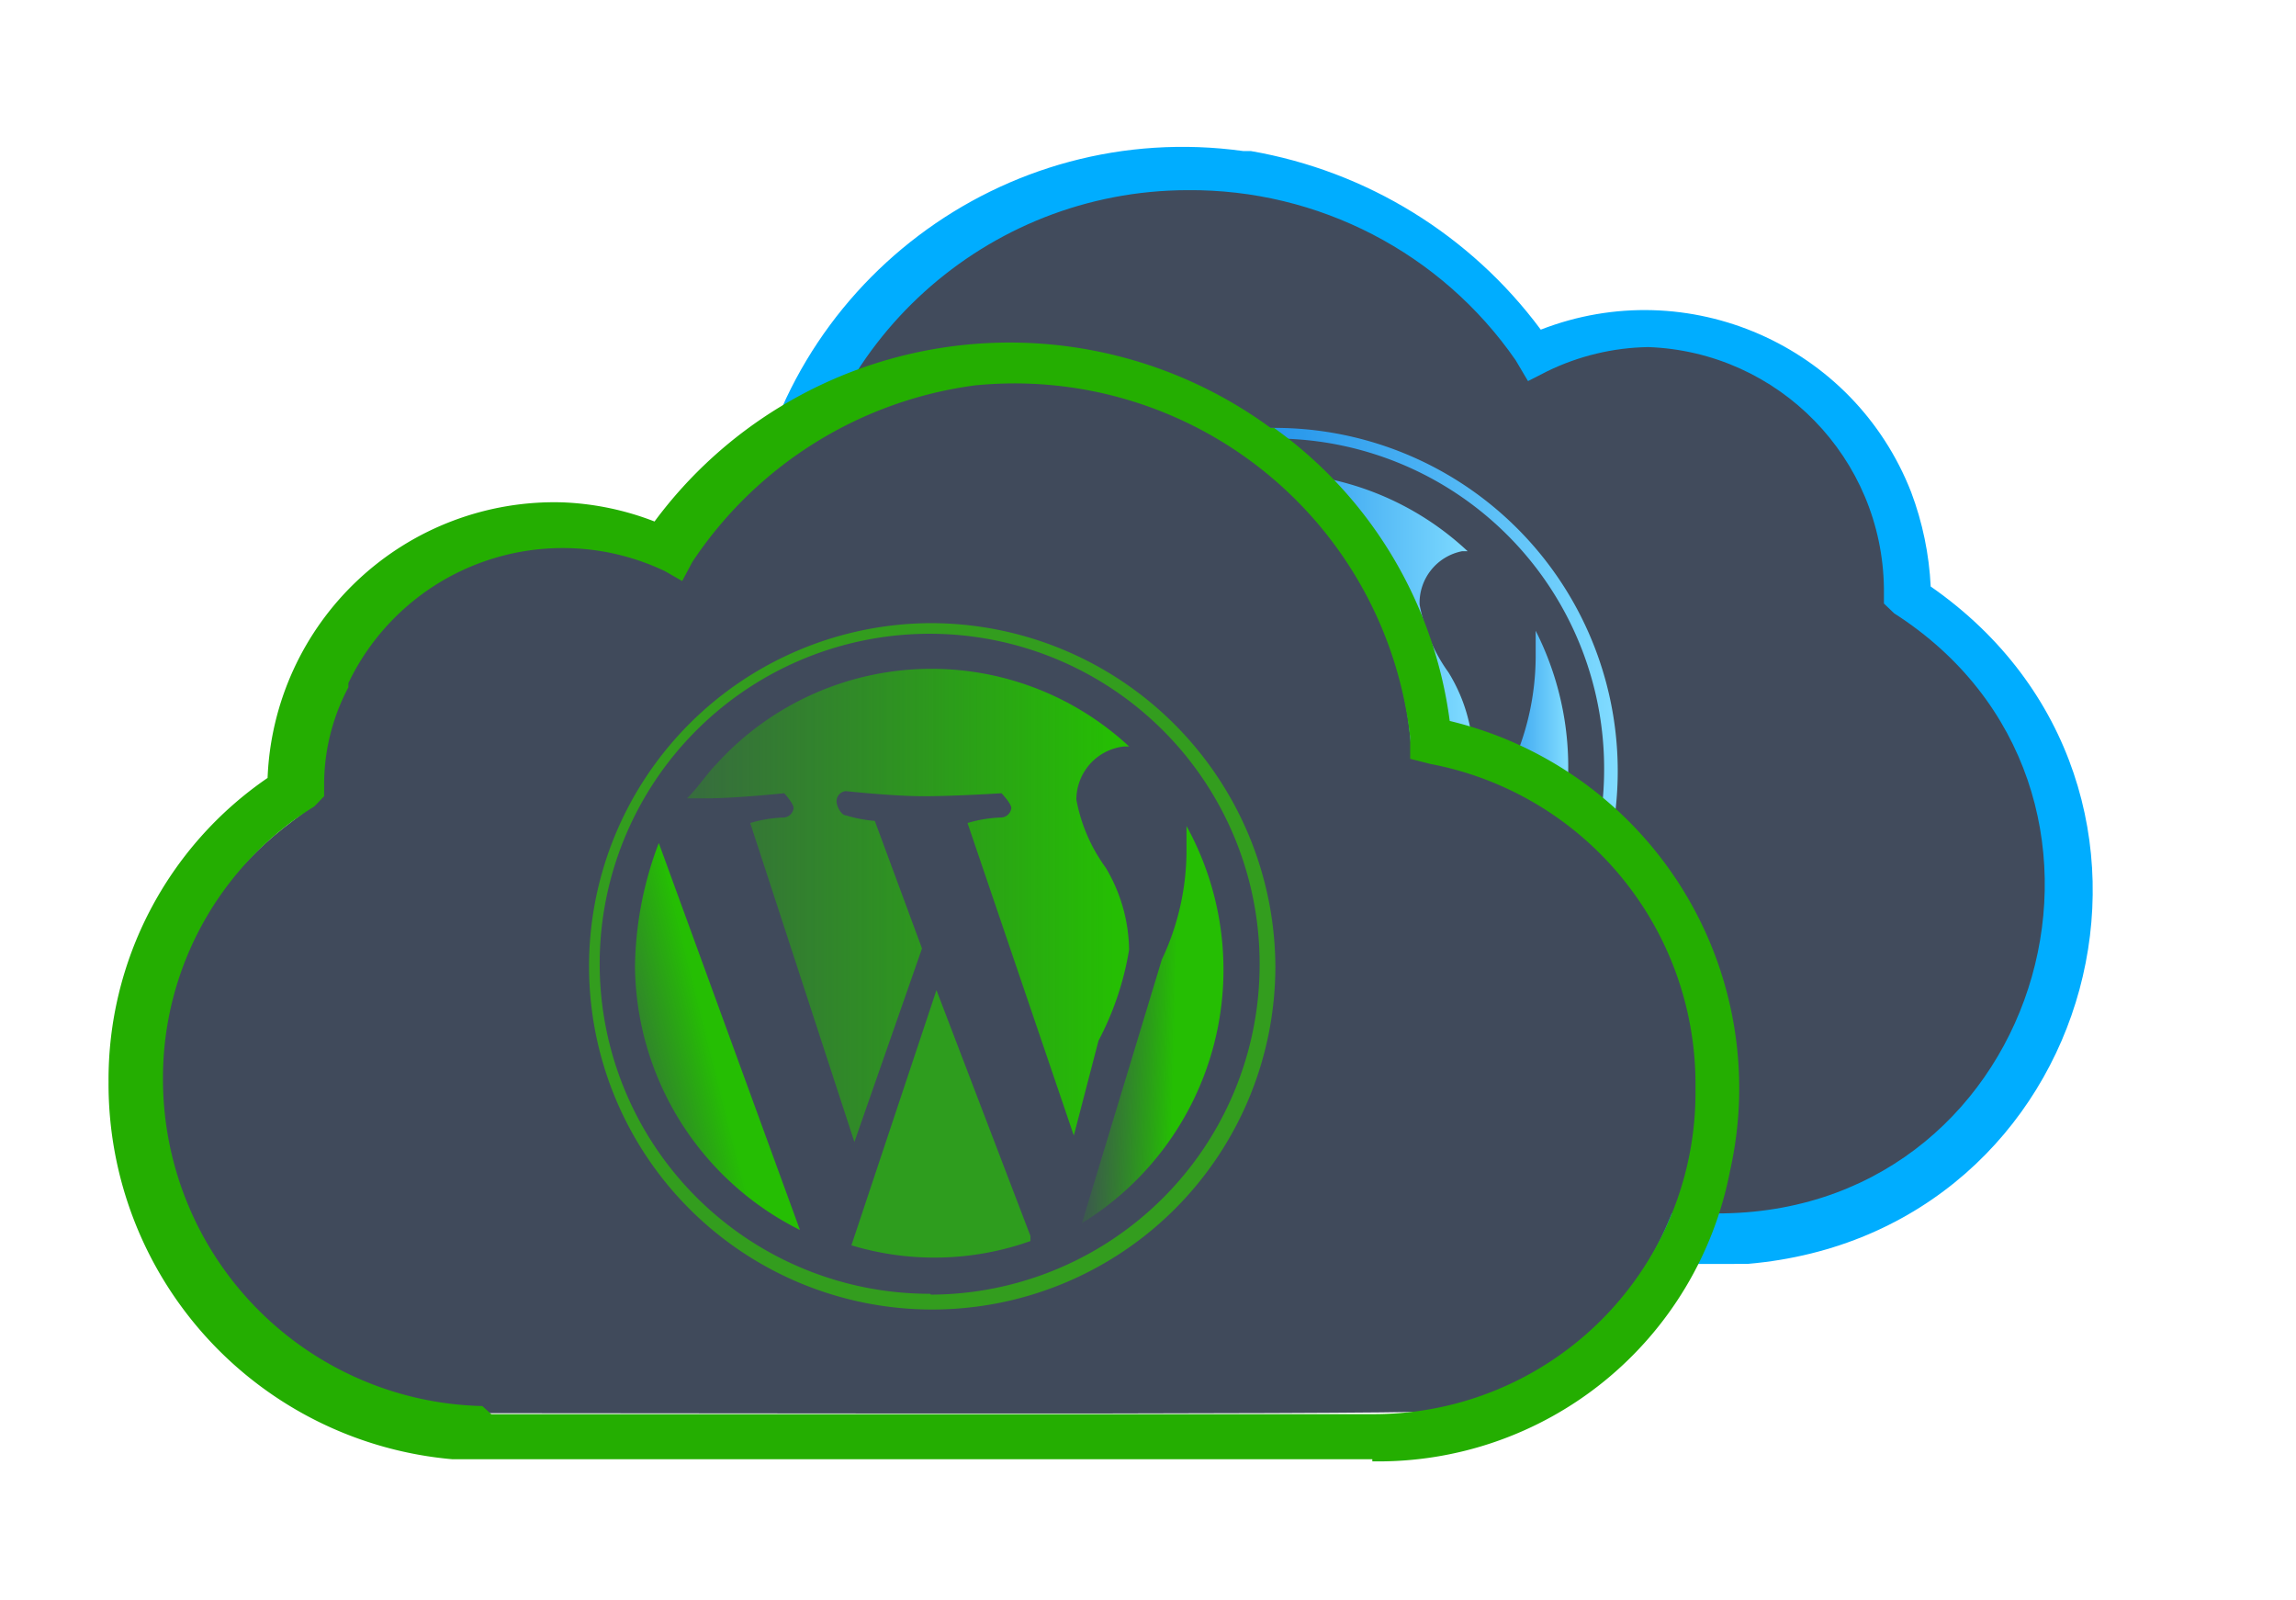 <?xml version="1.0" encoding="UTF-8" standalone="no"?>
<svg
   xmlns:dc="http://purl.org/dc/elements/1.1/"
   xmlns:cc="http://creativecommons.org/ns#"
   xmlns:rdf="http://www.w3.org/1999/02/22-rdf-syntax-ns#"
   xmlns:svg="http://www.w3.org/2000/svg"
   xmlns="http://www.w3.org/2000/svg"
   xmlns:xlink="http://www.w3.org/1999/xlink"
   xmlns:sodipodi="http://sodipodi.sourceforge.net/DTD/sodipodi-0.dtd"
   xmlns:inkscape="http://www.inkscape.org/namespaces/inkscape"
   id="edb66766-4809-4c7e-a58c-6285f6d26417"
   data-name="a47c486b-8556-433a-b5bb-1649ed11df5b"
   width="95.246"
   height="66.35"
   viewBox="0 0 95.246 66.35"
   version="1.1"
   sodipodi:docname="logo-new-bg-dark1.svg"
   inkscape:version="0.92.3 (2405546, 2018-03-11)">
  <sodipodi:namedview
     pagecolor="#ffffff"
     bordercolor="#666666"
     borderopacity="1"
     objecttolerance="10"
     gridtolerance="10"
     guidetolerance="10"
     inkscape:pageopacity="0"
     inkscape:pageshadow="2"
     inkscape:window-width="1920"
     inkscape:window-height="1017"
     id="namedview98"
     showgrid="false"
     inkscape:zoom="4"
     inkscape:cx="43.434894"
     inkscape:cy="17.80504"
     inkscape:window-x="-8"
     inkscape:window-y="-8"
     inkscape:window-maximized="1"
     inkscape:current-layer="edb66766-4809-4c7e-a58c-6285f6d26417" />
  <defs
     id="defs53">
    <linearGradient
       inkscape:collect="always"
       id="linearGradient10794">
      <stop
         style="stop-color:#24c101;stop-opacity:0.972"
         offset="0"
         id="stop10790" />
      <stop
         style="stop-color:#24ae01;stop-opacity:0;"
         offset="1"
         id="stop10792" />
    </linearGradient>
    <linearGradient
       id="bdbb55ca-d528-4885-9b6f-49cdfaa84ee1"
       x1="55.72"
       y1="-1425.38"
       x2="59.61"
       y2="-1425.38"
       gradientTransform="matrix(1,0,0,-1,0.1,-1380.07)"
       gradientUnits="userSpaceOnUse">
      <stop
         offset="0"
         stop-color="#0079e3"
         id="stop2" />
      <stop
         offset="0.16"
         stop-color="#057de4"
         id="stop4" />
      <stop
         offset="0.34"
         stop-color="#1388e7"
         id="stop6" />
      <stop
         offset="0.54"
         stop-color="#2b9aec"
         id="stop8" />
      <stop
         offset="0.74"
         stop-color="#4cb3f4"
         id="stop10" />
      <stop
         offset="0.96"
         stop-color="#76d4fd"
         id="stop12" />
      <stop
         offset="1"
         stop-color="#80dbff"
         id="stop14" />
    </linearGradient>
    <linearGradient
       id="a895851e-cf41-46d3-9628-c5e563101f55"
       x1="56.86"
       y1="-1422.38"
       x2="67.33"
       y2="-1422.38"
       xlink:href="#bdbb55ca-d528-4885-9b6f-49cdfaa84ee1"
       gradientTransform="translate(1.7449251e-4,-0.983)" />
    <linearGradient
       id="eeaa761c-e51e-4b00-a85e-1dd8a6aa3241"
       x1="60.69"
       y1="-1427.44"
       x2="64.94"
       y2="-1427.44"
       xlink:href="#bdbb55ca-d528-4885-9b6f-49cdfaa84ee1"
       gradientTransform="translate(1.7449251e-4,-0.983)" />
    <linearGradient
       id="bafdbf85-e7ae-4d8e-a5e7-87dc239e45c2"
       x1="66.13"
       y1="-1425.07"
       x2="69.57"
       y2="-1425.07"
       xlink:href="#bdbb55ca-d528-4885-9b6f-49cdfaa84ee1"
       gradientTransform="translate(1.7449251e-4,-0.983)" />
    <linearGradient
       id="b271ee08-9546-47d5-a9c5-708124adef87"
       x1="54.56"
       y1="-1423.73"
       x2="70.71"
       y2="-1423.73"
       xlink:href="#bdbb55ca-d528-4885-9b6f-49cdfaa84ee1"
       gradientTransform="translate(1.7449251e-4,-0.983)" />
    <linearGradient
       id="ac84bf64-8b71-4b62-96fc-2ce6729f7db4"
       x1="12.3"
       y1="-1425.38"
       x2="16.21"
       y2="-1425.38"
       gradientTransform="matrix(1,0,0,-1,0.1,-1380.07)"
       gradientUnits="userSpaceOnUse">
      <stop
         offset="0"
         stop-color="#f79d1e"
         id="stop21" />
      <stop
         offset="0.22"
         stop-color="#f89f23"
         id="stop23" />
      <stop
         offset="0.49"
         stop-color="#f9a431"
         id="stop25" />
      <stop
         offset="0.77"
         stop-color="#fcae49"
         id="stop27" />
      <stop
         offset="1"
         stop-color="#ffb761"
         id="stop29" />
    </linearGradient>
    <linearGradient
       id="ad9f1dbb-1225-4478-9935-34b6cfd69c14"
       x1="13.43"
       y1="-1422.3"
       x2="23.88"
       y2="-1422.3"
       xlink:href="#ac84bf64-8b71-4b62-96fc-2ce6729f7db4"
       gradientTransform="translate(1.7449251e-4,-0.983)" />
    <linearGradient
       id="f1516db8-dd08-4799-9fcb-103c051d5d42"
       x1="17.26"
       y1="-1427.45"
       x2="21.53"
       y2="-1427.45"
       xlink:href="#ac84bf64-8b71-4b62-96fc-2ce6729f7db4"
       gradientTransform="translate(1.7449251e-4,-0.983)" />
    <linearGradient
       id="f754a8eb-5e0c-4fdd-b158-089534e73938"
       x1="22.71"
       y1="-1425.1"
       x2="26.14"
       y2="-1425.1"
       xlink:href="#ac84bf64-8b71-4b62-96fc-2ce6729f7db4"
       gradientTransform="translate(1.7449251e-4,-0.983)" />
    <linearGradient
       id="ec063403-8140-479d-a9d1-89191783c181"
       x1="11.15"
       y1="-1423.73"
       x2="27.3"
       y2="-1423.73"
       xlink:href="#ac84bf64-8b71-4b62-96fc-2ce6729f7db4"
       gradientTransform="translate(1.7449251e-4,-0.983)" />
    <linearGradient
       id="b03a5a29-3d4f-4a8c-a731-2b954ebcab71"
       x1="33.99"
       y1="-1397.17"
       x2="37.9"
       y2="-1397.17"
       gradientTransform="matrix(1,0,0,-1,0.1,-1380.07)"
       gradientUnits="userSpaceOnUse">
      <stop
         offset="0"
         stop-color="#00b796"
         id="stop36" />
      <stop
         offset="0.18"
         stop-color="#05ba99"
         id="stop38" />
      <stop
         offset="0.39"
         stop-color="#13c2a2"
         id="stop40" />
      <stop
         offset="0.62"
         stop-color="#2bd0b1"
         id="stop42" />
      <stop
         offset="0.86"
         stop-color="#4ce2c6"
         id="stop44" />
      <stop
         offset="1"
         stop-color="#62efd4"
         id="stop46" />
    </linearGradient>
    <linearGradient
       id="f64f8852-2bae-4241-a3ca-0d08096da6ac"
       x1="35.15"
       y1="-1393.98"
       x2="45.61"
       y2="-1393.98"
       xlink:href="#b03a5a29-3d4f-4a8c-a731-2b954ebcab71"
       gradientTransform="translate(-146.571,-11.554)" />
    <linearGradient
       id="e8f354c5-548e-4876-ab5d-04dae6b38c7e"
       x1="38.97"
       y1="-1399.14"
       x2="43.24"
       y2="-1399.14"
       xlink:href="#b03a5a29-3d4f-4a8c-a731-2b954ebcab71"
       gradientTransform="translate(-146.571,-11.554)" />
    <linearGradient
       id="a3f84262-deec-4b6d-a780-74d8fd09cef9"
       x1="44.41"
       y1="-1396.67"
       x2="47.87"
       y2="-1396.67"
       xlink:href="#b03a5a29-3d4f-4a8c-a731-2b954ebcab71"
       gradientTransform="translate(-146.571,-11.554)" />
    <linearGradient
       id="be8b133c-8ea4-4e29-88e3-9e8ad93d29c9"
       x1="32.86"
       y1="-1395.43"
       x2="49.01"
       y2="-1395.43"
       xlink:href="#b03a5a29-3d4f-4a8c-a731-2b954ebcab71"
       gradientTransform="translate(-146.571,-11.554)" />
    <linearGradient
       inkscape:collect="always"
       xlink:href="#bdbb55ca-d528-4885-9b6f-49cdfaa84ee1"
       id="linearGradient8546"
       gradientUnits="userSpaceOnUse"
       gradientTransform="matrix(1,0,0,-1,0.1,-1381.053)"
       x1="55.72"
       y1="-1425.38"
       x2="59.61"
       y2="-1425.38" />
    <linearGradient
       inkscape:collect="always"
       xlink:href="#linearGradient10794"
       id="linearGradient10796"
       x1="34.75"
       y1="124.923"
       x2="19.9"
       y2="124.923"
       gradientUnits="userSpaceOnUse" />
    <linearGradient
       inkscape:collect="always"
       xlink:href="#linearGradient10794"
       id="linearGradient10804"
       x1="36.227"
       y1="127.226"
       x2="33.87"
       y2="127.164"
       gradientUnits="userSpaceOnUse" />
    <linearGradient
       inkscape:collect="always"
       xlink:href="#linearGradient10794"
       id="linearGradient10812"
       x1="25.342"
       y1="128.131"
       x2="22.097"
       y2="128.944"
       gradientUnits="userSpaceOnUse" />
  </defs>
  <g
     id="g10831"
     transform="matrix(1.764,0,0,1.764,-49.44,-146.404)">
    <path
       inkscape:connector-curvature="0"
       id="path10721"
       d="m 46.361,111.575 c -1.003,-0.147 -2.141,-0.584 -2.995,-1.149 -1.651,-1.094 -2.778,-2.841 -3.232,-5.017 -0.149,-0.712 -0.151,-2.342 -0.005,-3.088 0.61,-3.104 2.769,-5.29 5.925,-5.998 l 0.636,-0.143 0.041,-0.443 c 0.352,-3.815 3.175,-7.113 6.922,-8.086 3.804,-0.988 7.946,0.582 10.058,3.812 l 0.281,0.43 0.36,-0.183 c 0.52,-0.264 1.308,-0.499 1.933,-0.578 1.859,-0.233 3.973,0.809 5.098,2.512 0.607,0.919 0.875,1.705 0.961,2.822 0.031,0.405 0.087,0.723 0.137,0.784 0.047,0.056 0.286,0.253 0.533,0.436 2.387,1.778 3.499,4.444 3.07,7.357 -0.25,1.693 -1.007,3.218 -2.195,4.419 -0.945,0.956 -2.027,1.582 -3.414,1.976 l -0.609,0.173 -11.564,0.009 c -6.36,0.005 -11.734,-0.016 -11.941,-0.047 z"
       style="opacity:1;fill:#414b5c;fill-opacity:1;stroke:none;stroke-width:1.533;stroke-miterlimit:4;stroke-dasharray:none;stroke-dashoffset:0;stroke-opacity:1" />
    <g
       transform="translate(-4.739,58.45)"
       id="g10675">
      <path
         sodipodi:nodetypes="ccccccccccccccccccccccccccc"
         d="m 73.31,54.267 h -20.91 c -4.85,-0.005 -8.799,-3.9 -8.87,-8.75 0.044,-4.102 2.857,-7.656 6.84,-8.64 0.795,-5.631 5.996,-9.558 11.63,-8.78 h 0.18 c 2.728,0.472 5.17,1.976 6.82,4.2 3.46,-1.347 7.358,0.362 8.71,3.82 v 0 c 0.268,0.712 0.423,1.461 0.46,2.22 6.805,4.735 3.96,15.217 -4.3,15.928 v 0 z m -12.62,-25.25 c -4.733,0.011 -8.694,3.592 -9.18,8.3 v 0.41 l -0.46,0.11 c -9.098,1.757 -7.895,15.134 1.37,15.24 h 20.89 c 7.584,-0.129 10.388,-10.02 4,-14.11 l -0.24,-0.23 v -0.35 c -0.035,-3.068 -2.474,-5.568 -5.54,-5.68 -0.826,0.013 -1.638,0.208 -2.38,0.57 l -0.45,0.23 -0.29,-0.49 c -1.752,-2.53 -4.643,-4.027 -7.72,-4 z"
         id="path63"
         inkscape:connector-curvature="0"
         style="fill:#00adff"
         inkscape:export-xdpi="341.66199"
         inkscape:export-ydpi="341.66199" />
      <path
         d="m 55.81,42.677 a 7,7 0 0 0 3.86,6.2 l -3.41,-9.1 a 12.34,12.34 0 0 0 -0.45,2.9 z"
         id="path67"
         style="fill:url(#linearGradient8546)"
         inkscape:connector-curvature="0"
         inkscape:export-xdpi="341.66199"
         inkscape:export-ydpi="341.66199" />
      <path
         d="m 67.41,42.287 a 3.89,3.89 0 0 0 -0.58,-1.93 3.92,3.92 0 0 1 -0.68,-1.6 1.24,1.24 0 0 1 1,-1.25 h 0.13 a 6.83,6.83 0 0 0 -9.66,0.32 v 0 l -0.12,0.13 a 6.54,6.54 0 0 0 -0.67,0.92 h 0.45 a 13.79,13.79 0 0 1 1.82,-0.12 c 0.1,0 0.22,0.23 0.22,0.35 a 0.29,0.29 0 0 1 -0.22,0.23 3.58,3.58 0 0 0 -0.8,0.1 l 2.7,7.51 1.47,-4.55 -1.16,-3 a 2.6,2.6 0 0 1 -0.68,-0.1 c -0.12,0 -0.23,-0.23 -0.23,-0.35 a 0.25,0.25 0 0 1 0.23,-0.23 c 0,0 1.1,0.12 1.82,0.12 0.72,0 1.82,-0.12 1.82,-0.12 0,0 0.33,0.12 0.33,0.23 0,0.11 -0.12,0.35 -0.23,0.35 h -0.1 a 3,3 0 0 0 -0.79,0.1 l 2.69,7.62 0.68,-2.22 a 10,10 0 0 0 0.56,-2.51 z"
         id="path69"
         style="fill:url(#a895851e-cf41-46d3-9628-c5e563101f55)"
         inkscape:connector-curvature="0"
         inkscape:export-xdpi="341.66199"
         inkscape:export-ydpi="341.66199" />
      <path
         d="m 62.86,43.237 -2,6 a 6.57,6.57 0 0 0 4.14,-0.12 v -0.1 z"
         id="path71"
         style="fill:url(#eeaa761c-e51e-4b00-a85e-1dd8a6aa3241)"
         inkscape:connector-curvature="0"
         inkscape:export-xdpi="341.66199"
         inkscape:export-ydpi="341.66199" />
      <path
         d="m 68.88,39.377 v 0.64 a 6.26,6.26 0 0 1 -0.54,2.49 l -2.11,6.14 a 7.09,7.09 0 0 0 2.65,-9.27 z"
         id="path73"
         style="fill:url(#bafdbf85-e7ae-4d8e-a5e7-87dc239e45c2)"
         inkscape:connector-curvature="0"
         inkscape:export-xdpi="341.66199"
         inkscape:export-ydpi="341.66199" />
      <path
         d="m 62.73,34.607 a 8.07,8.07 0 1 0 8.08,8.07 8.07,8.07 0 0 0 -8.08,-8.07 z m 0,15.77 a 7.76,7.76 0 1 1 7.76,-7.76 v 0 a 7.77,7.77 0 0 1 -7.75,7.79 v 0 z"
         id="path75"
         style="fill:url(#b271ee08-9546-47d5-a9c5-708124adef87)"
         inkscape:connector-curvature="0"
         inkscape:export-xdpi="341.66199"
         inkscape:export-ydpi="341.66199" />
    </g>
  </g>
  <g
     id="g10821"
     transform="matrix(1.764,0,0,1.764,-15.166,-182.368)">
    <path
       style="opacity:1;fill:#404a5b;fill-opacity:1;stroke:none;stroke-width:1.533;stroke-miterlimit:4;stroke-dasharray:none;stroke-dashoffset:0;stroke-opacity:1"
       d="m 42.133,136.576 c 1.003,-0.147 2.141,-0.584 2.995,-1.149 1.651,-1.094 2.778,-2.841 3.232,-5.017 0.149,-0.712 0.151,-2.342 0.005,-3.088 -0.61,-3.104 -2.769,-5.29 -5.925,-5.998 l -0.636,-0.143 -0.041,-0.443 c -0.352,-3.815 -3.175,-7.113 -6.922,-8.086 -3.804,-0.988 -7.946,0.582 -10.058,3.812 l -0.281,0.43 -0.36,-0.183 c -0.52,-0.264 -1.308,-0.499 -1.933,-0.578 -1.859,-0.233 -3.973,0.809 -5.098,2.512 -0.607,0.919 -0.875,1.705 -0.961,2.822 -0.031,0.405 -0.087,0.723 -0.137,0.784 -0.047,0.056 -0.286,0.253 -0.533,0.436 -2.387,1.778 -3.499,4.444 -3.07,7.357 0.25,1.693 1.007,3.218 2.195,4.419 0.945,0.956 2.027,1.582 3.414,1.976 l 0.609,0.173 11.564,0.009 c 6.36,0.005 11.734,-0.016 11.941,-0.047 z"
       id="path10723"
       inkscape:connector-curvature="0" />
    <path
       inkscape:export-ydpi="341.66199"
       inkscape:export-xdpi="341.66199"
       style="fill:#24ae01;fill-opacity:1"
       inkscape:connector-curvature="0"
       id="path65"
       d="m 40.87,137.696 h -21.64 a 8.86,8.86 0 0 1 -8.08,-8.87 8.6,8.6 0 0 1 3.74,-7.15 6.75,6.75 0 0 1 6.94,-6.48 6.67,6.67 0 0 1 2.16,0.45 10.39,10.39 0 0 1 14.49,-2.2 h 0.08 a 10.09,10.09 0 0 1 4.13,6.89 8.88,8.88 0 0 1 6.59,10.59 8.42,8.42 0 0 1 -8.41,6.82 z m -20.72,-1.06 h 20.72 a 7.56,7.56 0 0 0 7.6,-7.53 v 0 -0.27 a 7.66,7.66 0 0 0 -6.24,-7.49 l -0.47,-0.12 v -0.5 a 9.36,9.36 0 0 0 -10.24,-8.28 9.47,9.47 0 0 0 -6.64,4.15 l -0.24,0.45 -0.4,-0.23 a 5.59,5.59 0 0 0 -7.45,2.63 v 0.1 a 4.88,4.88 0 0 0 -0.57,2.22 v 0.34 l -0.23,0.24 a 7.5,7.5 0 0 0 -3.56,6.38 7.69,7.69 0 0 0 7.51,7.72 z" />
    <path
       inkscape:export-ydpi="341.66199"
       inkscape:export-xdpi="341.66199"
       inkscape:connector-curvature="0"
       style="fill:url(#linearGradient10812);fill-opacity:1"
       id="path77"
       d="m 23.53,126.106 a 7,7 0 0 0 3.88,6.2 l -3.32,-9.1 a 8.44,8.44 0 0 0 -0.56,2.9 z" />
    <path
       inkscape:export-ydpi="341.66199"
       inkscape:export-xdpi="341.66199"
       inkscape:connector-curvature="0"
       style="fill:url(#linearGradient10796);fill-opacity:1"
       id="path79"
       d="m 35.15,125.716 a 3.85,3.85 0 0 0 -0.55,-1.93 3.94,3.94 0 0 1 -0.69,-1.6 1.26,1.26 0 0 1 1.12,-1.25 h 0.12 a 6.83,6.83 0 0 0 -9.6,0.3 l -0.11,0.12 c -0.23,0.23 -0.45,0.58 -0.69,0.8 h 0.46 c 0.68,0 1.83,-0.12 1.83,-0.12 0,0 0.22,0.24 0.22,0.35 a 0.25,0.25 0 0 1 -0.22,0.22 3.11,3.11 0 0 0 -0.8,0.13 l 2.45,7.5 1.59,-4.55 -1.11,-3 a 3.14,3.14 0 0 1 -0.68,-0.13 c -0.11,0 -0.22,-0.22 -0.22,-0.33 a 0.24,0.24 0 0 1 0.22,-0.24 c 0,0 1.1,0.12 1.83,0.12 0.73,0 1.83,-0.07 1.83,-0.07 0,0 0.23,0.24 0.23,0.35 a 0.25,0.25 0 0 1 -0.23,0.22 3.11,3.11 0 0 0 -0.8,0.13 l 2.5,7.35 0.58,-2.23 a 7,7 0 0 0 0.72,-2.14 z" />
    <path
       inkscape:export-ydpi="341.66199"
       inkscape:export-xdpi="341.66199"
       inkscape:connector-curvature="0"
       style="fill:#2e9d1e;fill-opacity:1"
       id="path81"
       d="m 30.62,126.666 -2,6 a 6.74,6.74 0 0 0 4.21,-0.1 v -0.12 z" />
    <path
       inkscape:export-ydpi="341.66199"
       inkscape:export-xdpi="341.66199"
       inkscape:connector-curvature="0"
       style="fill:url(#linearGradient10804);fill-opacity:1"
       id="path83"
       d="m 36.5,122.806 v 0.64 a 6,6 0 0 1 -0.58,2.5 l -1.88,6.2 a 7,7 0 0 0 2.46,-9.34 z" />
    <path
       inkscape:export-ydpi="341.66199"
       inkscape:export-xdpi="341.66199"
       inkscape:connector-curvature="0"
       style="fill:#339d1e;fill-opacity:1"
       id="path85"
       d="m 30.47,118.036 a 8.07,8.07 0 1 0 8.12,8.07 v 0 a 8.11,8.11 0 0 0 -8.12,-8.07 z m 0,15.77 a 7.76,7.76 0 1 1 7.75,-7.77 v 0 a 7.76,7.76 0 0 1 -7.73,7.79 v 0 z" />
  </g>
  <rect
     style="opacity:1;fill:none;fill-opacity:0.879;stroke:none;stroke-width:2.546;stroke-miterlimit:4;stroke-dasharray:none;stroke-dashoffset:0;stroke-opacity:1"
     id="rect10633"
     width="95.246"
     height="66.35"
     x="0"
     y="0"
     rx="0"
     ry="0" />
</svg>
